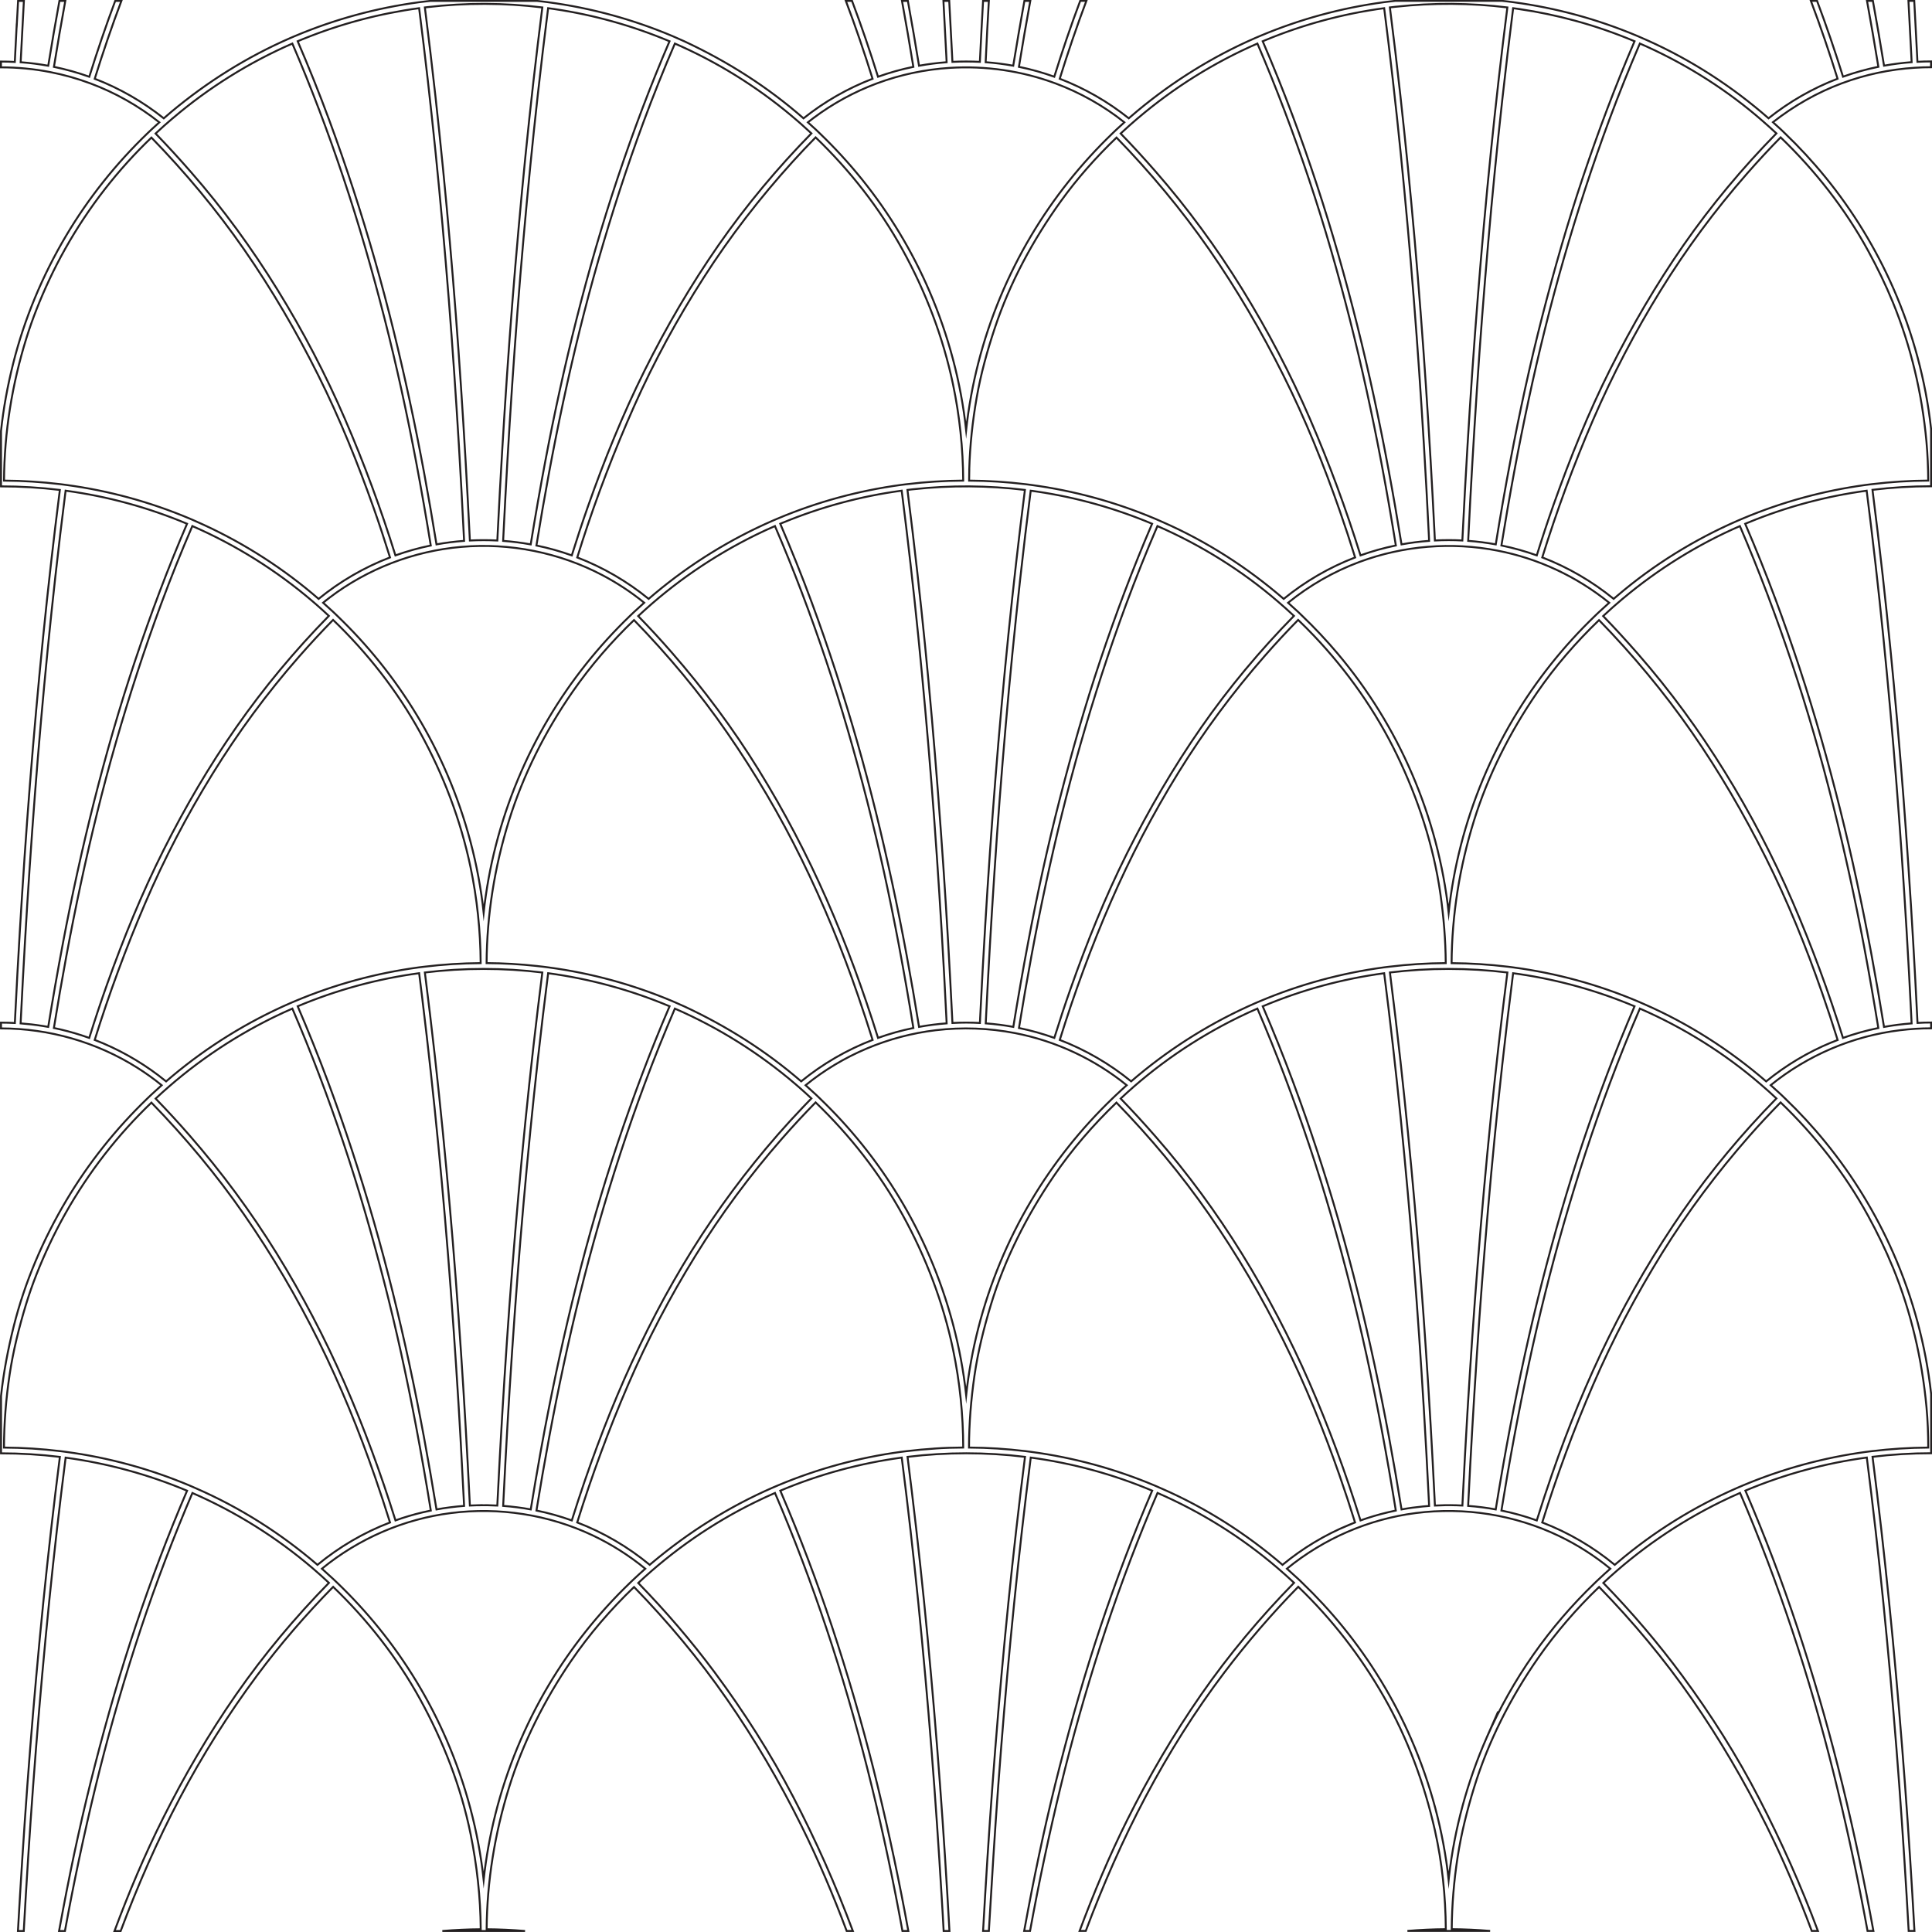 <?xml version="1.0" encoding="UTF-8"?><svg id="Layer_2" xmlns="http://www.w3.org/2000/svg" width="1001" height="1001" viewBox="0 0 1001 1001"><defs><style>.cls-1{fill:none;stroke:#231f20;stroke-miterlimit:10;}</style></defs><g id="Layer_1-2"><path class="cls-1" d="M8.67,12.48c-.29,5.5-.57,10.99-.84,16.49l-.15,3.12c-2.39-.13-4.78-.2-7.18-.2v3c8.52,0,17.05,.81,25.42,2.44h0c7.06,1.37,14.02,3.32,20.76,5.83h.02c12.92,4.81,25.04,11.66,35.85,20.22-1.35,1.21-2.69,2.43-4.01,3.67h0l-1.07,1.01-1.1,1.05h.01c-16.31,15.68-30.54,33.5-42.09,52.95-12.28,20.66-21.7,43.17-27.52,66.5-2.86,11.44-4.99,23.04-6.25,34.77v28.67c10.19,0,20.38,.62,30.49,1.85-3.24,25.49-6.14,51.02-8.71,76.59-2.55,25.36-4.79,50.75-6.81,76.15-2,25.19-3.68,50.4-5.2,75.61-.9,14.91-1.7,29.83-2.44,44.74l-.08,1.64-.07,1.46c-2.39-.12-4.78-.2-7.18-.2v3c24.92-.01,49.62,7.1,70.68,20.41,4.36,2.76,8.58,5.77,12.57,9.03-1.76,1.57-3.5,3.15-5.22,4.76h0l-1.07,1.01-1.1,1.05h.01c-16.31,15.68-30.54,33.5-42.09,52.95-12.04,20.26-21.52,42.42-27.23,65.31-2.95,11.85-5.24,23.82-6.54,35.96v29.68c10.19,0,20.38,.62,30.49,1.85-3.19,25.09-6.05,50.23-8.59,75.4-2.55,25.26-4.8,50.55-6.81,75.85-2.01,25.33-3.72,50.69-5.26,76.06-.37,6.11-.72,12.22-1.06,18.33h3.01c1.41-25.23,3.02-50.45,4.89-75.65,1.89-25.4,4.01-50.79,6.43-76.14,2.38-25.03,5.06-50.04,8.09-75,.75-6.16,1.5-12.32,2.29-18.47,21.63,2.93,42.8,8.69,62.92,17.14-9.81,22.82-18.57,46.07-26.48,69.61-8,23.81-14.92,47.96-21.18,72.28-6.32,24.56-11.73,49.37-16.44,74.28-.75,3.98-1.5,7.96-2.23,11.95h3.05c4.54-24.92,9.78-49.7,15.74-74.32,5.95-24.6,12.84-48.98,20.57-73.08,7.77-24.27,16.62-48.18,26.41-71.71,1.09-2.62,2.2-5.22,3.32-7.83,22.49,9.78,43.5,22.94,62.16,38.86,2.92,2.49,5.78,5.06,8.58,7.69-17.55,17.91-33.76,37.26-48.08,57.85-14.24,20.48-26.78,41.97-37.96,64.26-9.48,18.9-17.7,38.47-25.07,58.28h3.2c8.83-23.55,18.91-46.64,30.66-68.9,11.71-22.18,25.08-43.4,40.04-63.53,12.02-16.19,25.28-31.5,39.39-45.89,17.7,16.98,33.12,36.59,44.97,58.09,12.05,21.86,21.26,45.43,26.23,69.93,3.3,16.28,5.15,32.78,5.27,49.39-6.64,.04-13.28,.35-19.89,.9h42.84c-6.61-.56-13.25-.86-19.89-.9,.18-24.97,4.23-49.59,11.6-73.43,7.21-23.34,18.42-45.43,32.15-65.58,9.45-13.87,20.52-26.71,32.62-38.32,17.53,18.01,33.74,37.41,48.07,58.06,14.51,20.9,27.33,42.83,38.63,65.62,8.79,17.73,16.51,36.01,23.47,54.54h3.2c-8.87-23.77-19.17-46.93-30.89-69.43-11.77-22.58-25.53-44.13-40.71-64.56-12.11-16.3-25.43-31.76-39.59-46.31,17.99-16.85,38.43-31.05,60.58-41.89,3.38-1.66,6.8-3.25,10.26-4.75,9.92,23.08,18.76,46.59,26.74,70.41,8.07,24.08,15.1,48.53,21.31,73.15,6.12,24.3,11.49,48.79,16.14,73.41,.63,3.32,1.24,6.64,1.85,9.97h3.05c-4.55-25.05-9.82-49.96-15.8-74.7-5.99-24.81-12.94-49.4-20.73-73.71-7.62-23.79-16.23-47.28-25.84-70.34-1.3-3.13-2.62-6.25-3.96-9.37,20.1-8.47,41.3-14.23,62.92-17.14,3.19,25.1,6.06,50.24,8.6,75.41,2.55,25.34,4.81,50.71,6.83,76.11,2.02,25.43,3.73,50.89,5.27,76.35,.35,5.8,.72,11.59,1.01,17.39h3.01c-1.42-25.33-3.02-50.65-4.91-75.95-1.9-25.43-4.03-50.84-6.44-76.22-2.39-25.12-5.08-50.22-8.12-75.28-.73-6.07-1.48-12.13-2.25-18.19,20.18-2.47,40.68-2.47,60.86,0-3.17,25.05-6.03,50.14-8.58,75.26-2.55,25.2-4.79,50.42-6.8,75.66-2.01,25.28-3.74,50.59-5.25,75.9-.38,6.27-.74,12.54-1.09,18.81h3c1.47-25.09,3.01-50.17,4.86-75.24,1.87-25.23,3.96-50.45,6.38-75.64,2.41-25.16,5.07-50.3,8.11-75.39,.77-6.33,1.55-12.66,2.35-18.99,21.6,2.88,42.84,8.67,62.92,17.14-9.9,23.04-18.73,46.51-26.71,70.28-8.02,23.91-14.93,48.17-21.2,72.6-6.28,24.47-11.64,49.19-16.33,74.01-.71,3.74-1.41,7.48-2.09,11.23h3.05c4.57-25.05,9.84-49.95,15.83-74.7,5.95-24.6,12.85-48.99,20.6-73.08,7.76-24.14,16.55-47.93,26.29-71.33,1.09-2.62,2.2-5.22,3.32-7.83,22.39,9.74,43.36,22.8,61.93,38.67,3,2.56,5.94,5.19,8.81,7.88-17.55,17.92-33.76,37.26-48.08,57.85-14.4,20.71-27.06,42.44-38.33,64.99-9.33,18.67-17.42,37.99-24.7,57.54h3.2c8.93-23.79,19.12-47.12,31.02-69.58,11.89-22.45,25.44-44.08,40.79-64.34,11.82-15.59,24.58-30.43,38.27-44.4,17.42,16.72,32.25,35.87,44.25,56.81,12.37,21.59,21.09,45.12,26.55,69.37,3.77,16.77,5.53,34.06,5.66,51.24-6.64,.04-13.28,.34-19.89,.9h42.84c-6.62-.56-13.25-.86-19.89-.9,.1-12.49,1.14-24.94,3.04-37.29,1.89-12.26,4.91-24.28,8.55-36.12,7.34-23.88,18.92-46.63,33.18-67.1,9.26-13.29,19.92-25.6,31.59-36.82,17.51,18,33.71,37.38,48.04,58.02,14.52,20.92,27.35,42.86,38.66,65.67,8.8,17.73,16.53,36.01,23.47,54.54h3.2c-8.75-23.47-18.94-46.29-30.43-68.54-11.46-22.2-24.93-43.45-39.76-63.55-12.53-16.98-26.28-33.08-40.99-48.21,18.09-16.94,38.63-31.12,60.88-42.04,3.28-1.61,6.6-3.14,9.96-4.6,10.03,23.33,18.97,47.1,27,71.18,8.07,24.2,15.16,48.75,21.33,73.5,6.1,24.44,11.45,49.05,16.14,73.8,.53,2.82,1.05,5.63,1.57,8.45h3.05c-4.6-25.33-9.91-50.53-16-75.55-5.94-24.39-12.75-48.57-20.41-72.48-7.7-24.05-16.39-47.79-26.12-71.09-1.25-3.01-2.51-6.01-3.8-9,20.1-8.46,41.3-14.23,62.91-17.14,3.21,25.15,6.08,50.35,8.61,75.57,2.5,24.96,4.74,49.94,6.73,74.94,2.01,25.3,3.73,50.61,5.26,75.94,.38,6.27,.74,12.54,1.09,18.81h3c-1.41-25.19-3.01-50.37-4.88-75.53-1.87-25.26-4-50.49-6.38-75.71-2.43-25.41-5.13-50.79-8.2-76.13-.74-6.09-1.49-12.18-2.26-18.27,10.07-1.23,20.22-1.85,30.37-1.85v-30.7c-2.8-25.09-9.41-49.72-19.56-72.84-9.09-20.7-20.96-40.15-35.26-57.67-6.53-8.01-13.56-15.61-21.02-22.76h.01l-1.11-1.07-1.07-1.01h0c-1.69-1.57-3.4-3.12-5.12-4.66,19.18-15.52,42.51-25.48,67.01-28.46,5.34-.65,10.73-.99,16.11-.99v-3c-2.35,0-4.71,.06-7.06,.2l-.16-3.13v-.09c-1.28-25.65-2.74-51.3-4.49-76.92-1.7-25.35-3.63-50.69-5.87-76.01-2.23-25.2-4.7-50.37-7.5-75.51-1.66-14.86-3.43-29.7-5.31-44.54,10.07-1.23,20.22-1.85,30.37-1.85v-29.69c-2.79-25.09-9.41-49.72-19.56-72.84-9.09-20.7-20.96-40.15-35.26-57.67-6.53-8.01-13.56-15.61-21.02-22.76h.01l-1.11-1.07-1.07-1.01h0c-1.29-1.21-2.6-2.4-3.93-3.58,10.89-8.51,22.91-15.4,35.88-20.22h.02c12.07-4.49,24.79-7.17,37.64-7.99h0c2.94-.18,5.66-.28,8.38-.28v-3c-2.35,0-4.71,.07-7.06,.2l-.16-3.24c-.47-9.45-.97-18.9-1.49-28.35h-3.01c.53,9.5,1.03,19,1.5,28.5l.16,3.28c-4.79,.35-9.57,.97-14.3,1.82-1.82-11.22-3.75-22.42-5.78-33.6h-3.05c2.08,11.37,4.03,22.76,5.89,34.17-6.21,1.28-12.34,2.99-18.31,5.13-4.12-13.22-8.6-26.34-13.46-39.3h-3.2c5.02,13.3,9.6,26.78,13.84,40.35-12.89,4.95-24.99,11.9-35.78,20.5-18.73-16.4-39.88-30.12-62.61-40.3-.95-.42-1.9-.84-2.85-1.25h0l-1.38-.61-1.37-.59h0c-20.38-8.57-41.8-14.41-63.73-17.35h0l-1.49-.2-1.49-.19h0c-1.09-.12-2.18-.23-3.26-.37h-55.09c-1.09,.12-2.18,.25-3.27,.38h0l-1.49,.18-1.49,.19h0c-21.89,2.96-43.37,8.8-63.73,17.38h0l-1.33,.56-.04,.02-1.38,.59h0c-22.04,9.61-42.52,22.39-61,37.75-1.5,1.25-2.99,2.52-4.47,3.82-10.78-8.6-22.89-15.55-35.77-20.5,4.23-13.58,8.81-27.04,13.81-40.35h-3.2c-4.86,12.96-9.32,26.09-13.43,39.31-5.97-2.14-12.11-3.86-18.32-5.13,1.85-11.41,3.81-22.8,5.89-34.17h-3.05c-2.03,11.18-3.97,22.38-5.79,33.6-4.73-.86-9.5-1.47-14.29-1.82l.12-2.48c.48-9.77,.93-19.54,1.54-29.29h-3c-.55,9.71-1.05,19.43-1.53,29.15l-.12,2.44c-4.74-.24-9.49-.24-14.23,0l-.16-3.24c-.47-9.45-.96-18.9-1.49-28.35h-3.01c.53,9.5,1.03,19,1.5,28.5l.16,3.28c-4.79,.36-9.57,.96-14.3,1.82-1.82-11.22-3.75-22.42-5.78-33.6h-3.05c2.08,11.37,4.04,22.76,5.89,34.17-6.21,1.27-12.34,2.99-18.31,5.13-4.12-13.22-8.59-26.34-13.46-39.3h-3.2c5.02,13.31,9.6,26.77,13.84,40.35-12.88,4.95-25,11.9-35.78,20.5-18.55-16.26-39.34-29.45-61.68-39.87-1.25-.58-2.52-1.13-3.78-1.68h0l-1.38-.61-1.37-.59h0c-20.38-8.57-41.8-14.41-63.73-17.35h0l-1.49-.2-1.49-.19h0c-1.09-.12-2.18-.25-3.26-.37h-55.09c-1.09,.12-2.18,.25-3.27,.38h0l-1.49,.18-1.49,.19h0c-21.93,2.96-43.35,8.8-63.73,17.38h0l-1.37,.58-1.38,.59h0c-22.27,9.71-42.94,22.65-61.57,38.22-1.31,1.1-2.61,2.21-3.89,3.34-10.79-8.59-22.88-15.56-35.77-20.5,4.23-13.58,8.81-27.04,13.81-40.35h-3.2c-4.85,12.97-9.31,26.09-13.43,39.31-5.97-2.14-12.11-3.85-18.32-5.13,1.85-11.41,3.8-22.8,5.89-34.17h-3.05c-2.04,11.18-3.97,22.38-5.79,33.6-4.73-.86-9.5-1.47-14.29-1.82l.16-3.16c.47-9.54,.97-19.08,1.51-28.62h-3c-.22,3.99-.44,7.99-.66,11.98-.29,5.5,.16-2.95,0,0ZM89.61,61.19c18.58-15.82,39.49-28.88,61.86-38.62,9.78,22.73,18.51,45.89,26.38,69.34,8.09,24.09,15.1,48.52,21.39,73.14,6.27,24.55,11.66,49.34,16.36,74.23,2.72,14.42,5.25,28.87,7.59,43.35-6.21,1.28-12.34,2.99-18.31,5.13-7.49-24.03-16.2-47.63-26.19-70.73-9.99-23.11-21.7-45.52-34.94-66.94-13.23-21.41-28.14-41.88-44.71-60.83-5.98-6.84-12.09-13.56-18.43-20.07,2.92-2.75,5.93-5.41,8.98-8.01,.4-.34-1.26,1.07,0,0ZM157.38,20.08c19.16-7.75,39.28-13.09,59.77-15.84,3.17,24.88,5.99,49.79,8.53,74.74,2.56,25.26,4.81,50.54,6.82,75.85,2.01,25.3,3.74,50.62,5.26,75.95,.93,15.54,1.78,31.08,2.55,46.62l.14,2.83c-4.79,.36-9.57,.96-14.3,1.82-4.05-25.01-8.59-49.95-13.94-74.72-5.25-24.3-11.11-48.47-17.93-72.37-7.02-24.6-14.9-48.92-23.77-72.92-5.06-13.7-10.51-27.26-16.27-40.67,1.05-.44,2.09-.88,3.14-1.3,.71-.29-.58,.24,0,0ZM221.42,3.7c19.77-2.3,39.82-2.26,59.57,.15-3.24,25.49-6.14,51.02-8.71,76.59-2.55,25.36-4.79,50.75-6.81,76.15-2,25.19-3.68,50.4-5.2,75.61-.9,14.91-1.7,29.83-2.44,44.74l-.08,1.64-.07,1.46c-4.74-.24-9.49-.24-14.23,0l-.14-2.79c-1.27-25.56-2.75-51.1-4.45-76.64-1.67-25.1-3.59-50.19-5.79-75.26-2.2-25.12-4.67-50.22-7.44-75.29-1.7-15.42-3.54-30.82-5.5-46.21,.43-.05,.86-.1,1.29-.15,.61-.07-.43,.05,0,0Zm65.93,1.01c20.45,3.04,40.49,8.65,59.54,16.67-9.96,23.15-18.81,46.75-26.82,70.64-8.1,24.15-15.15,48.68-21.38,73.38-6.1,24.2-11.44,48.6-16.08,73.12-2.74,14.48-5.28,29-7.64,43.54-4.73-.86-9.5-1.47-14.29-1.82l.16-3.13c1.28-25.82,2.77-51.64,4.51-77.43,1.71-25.31,3.63-50.61,5.87-75.89,2.21-25.05,4.68-50.07,7.46-75.07,1.65-14.84,3.42-29.67,5.31-44.48,1.13,.15,2.25,.31,3.37,.47,.76,.11-.63-.09,0,0Zm66.13,19.55c21.74,9.9,42.02,22.98,60.05,38.66,.58,.5,1.15,1.01,1.73,1.51l.07,.07c1.71,1.51,3.4,3.04,5.07,4.6-17.56,17.92-33.77,37.28-48.1,57.88-14.4,20.71-27.09,42.45-38.34,65.02-11.33,22.74-20.88,46.37-29.31,70.33-2.96,8.42-5.75,16.91-8.4,25.43-5.97-2.14-12.11-3.86-18.32-5.13,4.05-25.02,8.62-49.96,13.94-74.74,5.27-24.54,11.23-48.97,18.16-73.1,6.93-24.12,14.64-47.98,23.35-71.52,5.07-13.71,10.51-27.28,16.29-40.71,1.28,.56,2.56,1.12,3.83,1.7,.76,.34-.74-.34,0,0Zm68.01,36.87c10.05-7.53,21.2-13.6,32.97-17.98h.01c12.07-4.49,24.8-7.17,37.65-7.99h0c18.49-1.15,37.18,1.53,54.56,7.99h.03c12.9,4.81,25.07,11.64,35.84,20.22-1.35,1.21-2.69,2.43-4.01,3.67h0l-1.02,.97s-.03,.03-.05,.05l-1.1,1.05h.01c-16.32,15.68-30.54,33.5-42.1,52.95-12.19,20.5-21.45,42.75-27.37,65.85-2.94,11.45-5.06,23.11-6.34,34.86-2.7-24.75-9.16-49-19-71.86-8.95-20.82-20.79-40.41-35.02-58.05-6.77-8.39-14.09-16.35-21.87-23.82h.01l-1.11-1.07-1.07-1.01h0c-1.3-1.21-2.61-2.4-3.93-3.58,.96-.76,1.93-1.51,2.91-2.25,.18-.14-.91,.68,0,0Zm168.11,.07c18.6-15.82,39.49-28.89,61.88-38.64,9.92,23.1,18.78,46.63,26.76,70.47,7.99,23.86,14.94,48.08,21.13,72.46,6.22,24.52,11.6,49.25,16.31,74.1,2.71,14.3,5.2,28.65,7.53,43.02-6.21,1.28-12.34,2.99-18.31,5.13-7.49-24.02-16.19-47.63-26.19-70.72-10.06-23.26-21.86-45.79-35.18-67.34-13.27-21.46-28.27-41.92-44.89-60.92-5.84-6.68-11.82-13.23-18.01-19.59,2.94-2.72,5.91-5.39,8.96-7.99,.63-.53-.48,.41,0,0Zm66.07-40.42c19.67-8.14,40.38-13.71,61.49-16.54,3.2,25.02,6.04,50.09,8.57,75.18,2.54,25.2,4.8,50.43,6.8,75.68,1.98,24.96,3.68,49.94,5.19,74.94,.95,15.64,1.8,31.29,2.57,46.93l.16,3.26c-4.79,.35-9.57,.96-14.3,1.82-4.13-25.51-8.8-50.93-14.25-76.18-5.36-24.81-11.5-49.45-18.47-73.86-6.94-24.29-14.83-48.31-23.67-71.97-4.86-13.01-10.04-25.9-15.53-38.66,.48-.2,.95-.4,1.43-.6,.56-.23-.48,.2,0,0ZM723.24,3.49c19.17-2.09,38.61-1.98,57.75,.36-3.17,24.93-6.02,49.91-8.54,74.91-2.57,25.2-4.8,50.43-6.81,75.68-2.03,25.59-3.78,51.21-5.32,76.83-.93,15.45-1.76,30.91-2.53,46.37l-.02,.32-.1,2.07c-4.74-.27-9.49-.24-14.23,0l-.16-3.13v-.09c-1.28-25.76-2.77-51.51-4.51-77.24-1.7-25.19-3.62-50.37-5.83-75.53-2.19-24.99-4.67-49.94-7.42-74.87-1.67-15.12-3.48-30.23-5.4-45.33,1.04-.13,2.07-.25,3.11-.36,.66-.07-.6,.07,0,0Zm64.11,1.22c9.66,1.43,19.24,3.44,28.66,6h0c10.51,2.86,20.84,6.43,30.88,10.66-9.95,23.14-18.8,46.72-26.81,70.6-7.99,23.8-14.87,47.96-21.1,72.28-6.27,24.5-11.62,49.25-16.34,74.09-2.76,14.53-5.3,29.11-7.66,43.71-4.73-.86-9.5-1.47-14.29-1.82l.12-2.45c1.25-25.31,2.72-50.6,4.4-75.89,1.66-25.11,3.6-50.21,5.77-75.28,2.17-25.13,4.65-50.23,7.42-75.3,1.74-15.71,3.61-31.39,5.59-47.07,1.13,.15,2.25,.31,3.38,.47,.76,.11-.63-.09,0,0Zm66.12,19.55c21.6,9.84,41.9,22.81,59.78,38.43,2.41,2.11,4.79,4.24,7.14,6.41-17.57,17.9-33.76,37.27-48.09,57.86-14.26,20.5-26.79,42.01-38,64.32-11.35,22.61-20.82,46.15-29.29,69.98-3.12,8.77-6.01,17.61-8.78,26.49-5.97-2.14-12.11-3.86-18.32-5.13,4.1-25.35,8.75-50.6,14.14-75.71,5.26-24.48,11.25-48.82,18.17-72.88,7.01-24.36,14.84-48.45,23.67-72.21,4.91-13.22,10.19-26.31,15.75-39.27,1.28,.55,2.55,1.12,3.82,1.7,.77,.35-.73-.33,0,0Zm-47.36,270.81c9.89,4.58,19.17,10.37,27.65,17.22-1.76,1.56-3.5,3.15-5.22,4.76h0l-.98,.92s-.06,.06-.09,.09l-1.1,1.05h.01c-16.32,15.68-30.54,33.5-42.1,52.95-12.19,20.5-21.45,42.75-27.37,65.85-2.94,11.45-5.06,23.11-6.34,34.86-2.7-24.75-9.16-49-19-71.86-9.68-22.51-22.72-43.58-38.53-62.3-5.77-6.84-11.91-13.37-18.37-19.56h.01l-1.11-1.07s-.03-.03-.05-.05l-1.02-.97h0c-1.69-1.57-3.4-3.12-5.12-4.66,11.12-9.01,23.66-16.2,37.08-21.19h.02c22.71-8.44,47.67-10.44,71.44-5.82h0c10.42,2.02,20.56,5.31,30.19,9.78,7.04,3.26-3.09-1.43,0,0Zm34.64,15.15c18.31-15.37,38.8-28.11,60.72-37.65,9.92,23.1,18.78,46.64,26.76,70.48,8.15,24.33,15.28,49.04,21.5,73.94,6.08,24.35,11.44,48.86,16.1,73.52,2.63,14.01,5.08,28.05,7.36,42.12-6.21,1.28-12.34,2.99-18.31,5.13-7.49-24.02-16.2-47.63-26.19-70.73-10.03-23.18-21.77-45.65-35.05-67.12-13.28-21.48-28.27-41.99-44.9-61-5.88-6.72-11.89-13.32-18.12-19.72,3.28-3.09,6.67-6.08,10.12-8.98,.43-.36-1.24,1.04,0,0Zm64.91-39.43c19.67-8.15,40.39-13.7,61.49-16.55,3.21,25.15,6.08,50.35,8.61,75.58,2.51,24.95,4.75,49.93,6.73,74.93,2.02,25.46,3.75,50.94,5.29,76.43,.92,15.26,1.75,30.53,2.5,45.8l.16,3.26c-4.79,.35-9.57,.96-14.3,1.82-4.11-25.38-8.75-50.68-14.17-75.81-5.35-24.82-11.48-49.47-18.45-73.88-6.93-24.28-14.82-48.29-23.63-71.95-4.89-13.14-10.13-26.15-15.67-39.04,.47-.2,.95-.4,1.42-.59,.57-.24-.47,.2,0,0Zm43.21,269.31c-12.17,5.03-23.59,11.87-33.8,20.19-18.91-16.34-40.27-30.02-63.19-40.02-.35-.15-.69-.3-1.04-.45h0l-1.38-.61-.04-.02-1.33-.57h0c-20.38-8.57-41.8-14.41-63.73-17.35h0l-1.49-.2-1.49-.19h0c-9.72-1.18-19.5-1.8-29.29-1.86,.17-25.08,4.15-49.82,11.58-73.76,7.33-23.63,18.68-45.98,32.66-66.35,9.33-13.6,20.25-26.2,32.15-37.62,17.52,17.99,33.71,37.39,48.04,58.02,14.39,20.72,27.02,42.46,38.33,65,11.39,22.71,20.97,46.42,29.31,70.41,2.78,7.99,5.43,16.03,7.95,24.11-1.07,.41-2.14,.85-3.21,1.29Zm-32.41,25.41c1.32,1.19,2.63,2.39,3.93,3.6-17.64,18.01-33.94,37.46-48.31,58.18-14.5,20.92-27.35,42.87-38.62,65.7-11.31,22.9-20.99,46.66-29.33,70.8-2.75,7.95-5.39,15.94-7.9,23.97-5.97-2.14-12.11-3.86-18.32-5.13,4.1-25.33,8.75-50.57,14.13-75.66,5.26-24.52,11.27-48.91,18.2-73.01,7.03-24.45,14.89-48.64,23.78-72.49,4.88-13.1,10.1-26.07,15.62-38.91,22.62,9.86,43.84,23.07,62.53,39.2,1.43,1.24,2.87,2.48,4.28,3.74,.4,.36-.19-.17,0,0Zm-162.17,214.4c-3.61-.12-7.23-.05-10.84,.14l-.15-3.08v-.15c-1.28-25.63-2.72-51.26-4.48-76.86-1.69-25.19-3.61-50.36-5.82-75.5-2.19-24.93-4.66-49.83-7.4-74.71-1.68-15.31-3.52-30.61-5.46-45.89,20.19-2.47,40.67-2.45,60.86,0-3.17,24.93-6.02,49.91-8.54,74.91-2.57,25.33-4.82,50.69-6.84,76.07-2.02,25.48-3.76,50.97-5.29,76.48-.92,15.43-1.76,30.86-2.52,46.3l-.12,2.42c-1.13-.06-2.26-.1-3.39-.14-.17,0,1.04,.03,0,0Zm-17.04,.61c-3.72,.36-7.42,.87-11.09,1.54-4.07-25.08-8.64-50.08-13.98-74.93-5.34-24.88-11.43-49.63-18.45-74.09-7-24.38-14.86-48.48-23.69-72.25-4.93-13.27-10.21-26.4-15.8-39.4,10.04-4.23,20.37-7.8,30.88-10.66h0c10.52-2.86,21.23-5.02,32.04-6.48,3.2,25.02,6.04,50.09,8.57,75.18,2.54,25.2,4.8,50.43,6.8,75.68,1.98,24.96,3.68,49.94,5.19,74.94,.95,15.64,1.8,31.28,2.57,46.93l.16,3.27c-1.07,.08-2.14,.17-3.2,.28-1.33,.13,.44-.04,0,0Zm-18.33,3.07c-4.74,1.14-9.43,2.53-14.02,4.17-7.55-24.25-16.32-48.12-26.48-71.4-10.06-23.03-21.71-45.37-34.94-66.74-13.25-21.41-28.22-41.83-44.8-60.79-5.85-6.69-11.85-13.26-18.05-19.64,18.01-16.94,38.61-31.09,60.8-41.99,3.31-1.63,6.66-3.17,10.04-4.64,9.97,23.22,18.87,46.87,26.88,70.84,7.98,23.86,14.93,48.08,21.1,72.47,6.21,24.53,11.59,49.28,16.29,74.14,2.68,14.17,5.15,28.38,7.45,42.62-1.43,.29-2.87,.62-4.29,.96-1.67,.4,.55-.13,0,0Zm-20.04,6.5c-12.4,5.11-24.05,12.13-34.39,20.68-18.65-16.05-39.73-29.5-62.29-39.37-.46-.2-.91-.4-1.37-.6h0l-1.38-.61-1.37-.59h0c-20.38-8.57-41.8-14.41-63.73-17.35h0l-1.49-.2-1.49-.19h0c-9.72-1.17-19.51-1.8-29.31-1.86,.03-12.54,1.05-25.01,2.85-37.41,1.8-12.4,4.86-24.55,8.48-36.53,7.17-23.71,18.59-46.14,32.5-66.57,9.42-13.84,20.49-26.64,32.56-38.22,17.53,18.01,33.75,37.42,48.08,58.07,14.51,20.91,27.31,42.84,38.63,65.63,11.14,22.42,20.57,45.72,28.83,69.34,2.83,8.12,5.52,16.28,8.08,24.49-1.07,.41-2.14,.85-3.2,1.29-.71,.29,.59-.25,0,0Zm-214.54-39.57c-4.87,.31-9.74,.77-14.59,1.35h0l-1.49,.18-1.49,.19h0c-21.89,2.96-43.36,8.8-63.73,17.38h0l-1.37,.58-1.38,.59h0c-22.61,9.87-43.52,23.04-62.39,38.9-.42,.36-.85,.71-1.27,1.07-11.22-9.28-23.98-16.75-37.57-21.96,7.54-24.2,16.3-47.97,26.33-71.25,9.96-23.11,21.68-45.48,34.9-66.89,13.23-21.43,28.27-41.75,44.86-60.69,5.63-6.43,11.44-12.7,17.43-18.8,17.71,17,33.12,36.62,44.99,58.13,12.1,21.92,21.09,45.44,26.23,69.96,3.49,16.67,5.23,33.71,5.26,50.73-4.91,.03-9.82,.17-14.72,.52-1.22,.08,.03,0,0,0Zm-236.94,29.37c-1.32,.03-2.63,.08-3.95,.15l-.14-2.8c-1.27-25.56-2.75-51.12-4.46-76.65-1.69-25.34-3.62-50.67-5.85-75.97-2.25-25.5-4.75-50.98-7.58-76.42-1.65-14.79-3.41-29.58-5.29-44.34,20.19-2.46,40.68-2.46,60.86,0-3.23,25.44-6.13,50.92-8.7,76.44-2.56,25.42-4.81,50.87-6.83,76.34-2.01,25.32-3.7,50.66-5.23,76.01-.89,14.76-1.68,29.53-2.41,44.3l-.14,2.77-.02,.33c-3.42-.19-6.86-.24-10.29-.15-.19,0,2.12-.05,0,0Zm-28.47,3.69c-4.74,1.14-9.43,2.52-14.03,4.17-7.56-24.25-16.31-48.12-26.48-71.39-10.12-23.16-21.86-45.59-35.15-67.08-13.3-21.5-28.41-41.9-45.02-60.95-5.7-6.53-11.56-12.92-17.61-19.13,18.08-16.91,38.59-31.07,60.8-41.99,3.31-1.63,6.66-3.17,10.04-4.64,9.79,22.73,18.51,45.9,26.39,69.36,8.05,23.97,15.01,48.29,21.3,72.78,6.22,24.25,11.55,48.75,16.22,73.34,2.81,14.82,5.41,29.69,7.82,44.58-1.43,.29-2.86,.62-4.28,.96-1.68,.4,.54-.13,0,0Zm-136.67-226.29c-10.13-7.66-21.33-13.93-33.19-18.49,7.47-23.96,16.15-47.47,26.02-70.54,9.95-23.24,21.73-45.76,35-67.27,13.21-21.42,28.2-41.8,44.8-60.72,5.72-6.52,11.61-12.9,17.68-19.09,17.71,16.99,33.13,36.63,45,58.14,12.06,21.85,21.03,45.29,26.17,69.73,3.45,16.42,5.2,33.19,5.3,49.96-9.79,.06-19.58,.69-29.29,1.87h0l-1.49,.18-1.49,.19h0c-21.93,2.96-43.35,8.8-63.73,17.38h0l-1.37,.58-1.38,.59h0c-21.99,9.59-42.56,22.32-60.95,37.7-1.1,.92-2.2,1.85-3.28,2.79-1.25-1.02-2.52-2.01-3.8-2.98-.17-.13,1.17,.89,0,0Zm-40.09-20.91c-4.68-1.51-9.44-2.77-14.25-3.76,4.05-25.02,8.62-49.96,13.94-74.74,5.27-24.54,11.23-48.96,18.15-73.09,6.96-24.23,14.73-48.2,23.47-71.85,5.03-13.6,10.44-27.06,16.17-40.38,22.6,9.83,43.7,23.07,62.43,39.1,.66,.57,1.32,1.14,1.98,1.71h0c2.14,1.88,4.26,3.78,6.33,5.73-17.48,17.83-33.57,37.09-47.87,57.56-14.17,20.27-26.64,41.61-37.74,63.7-11.28,22.45-20.79,45.77-29.23,69.43-3.3,9.25-6.38,18.59-9.31,27.97-1.35-.48-2.71-.94-4.07-1.38-1.53-.49,.54,.17,0,0Zm-20.3-4.85c-3.71-.59-7.45-1.02-11.19-1.3l.16-3.13c1.28-25.82,2.77-51.64,4.51-77.43,1.71-25.31,3.63-50.61,5.87-75.89,2.21-25.05,4.68-50.07,7.46-75.07,1.65-14.84,3.42-29.67,5.31-44.48,21.62,2.9,42.81,8.69,62.92,17.14-9.96,23.15-18.81,46.75-26.82,70.64-8.1,24.15-15.15,48.68-21.38,73.38-6.1,24.2-11.44,48.6-16.08,73.12-2.74,14.48-5.28,29-7.64,43.54-1.03-.19-2.07-.36-3.1-.52-1.29-.2,.42,.07,0,0Zm148.8-221.83c19.77-15.01,43.63-24.21,68.36-26.35,25.19-2.18,50.81,2.9,73.18,14.7,7.63,4.02,14.86,8.79,21.56,14.23-1.76,1.57-3.5,3.15-5.22,4.76h0l-1.07,1.01-1.1,1.05h.01c-16.31,15.68-30.54,33.5-42.09,52.95-12.18,20.49-21.44,42.74-27.36,65.83-2.94,11.46-5.07,23.12-6.35,34.88-2.7-24.75-9.16-49-19-71.86-8.95-20.82-20.79-40.41-35.02-58.05-6.77-8.39-14.09-16.35-21.87-23.82h.01l-1.11-1.07-1.07-1.01h0c-1.69-1.57-3.39-3.13-5.12-4.66,1.08-.88,2.17-1.75,3.29-2.6,1.37-1.04-.44,.33,0,0Zm130.89-28.76c7.74-23.99,16.77-47.47,27-70.5,10.25-23.06,22.41-45.31,36.01-66.55,13.63-21.3,29.14-41.35,46.1-60.09,3.88-4.29,7.86-8.49,11.91-12.62,17.7,17,33.12,36.62,44.99,58.13,12.06,21.85,21.03,45.29,26.18,69.74,3.45,16.42,5.2,33.19,5.3,49.96-9.79,.06-19.58,.69-29.29,1.87h0l-1.49,.18-1.49,.19h0c-21.92,2.96-43.35,8.79-63.73,17.38h0l-1.37,.58-1.38,.59h0c-21.99,9.59-42.56,22.32-60.95,37.7-1.1,.92-2.2,1.85-3.28,2.79-11.09-9.04-23.63-16.34-36.99-21.47,.82-2.62,1.65-5.25,2.49-7.86,.5-1.56-.42,1.3,0,0Zm200.62-37.61c.36-12.52,1.69-24.97,3.85-37.3,2.14-12.24,5.45-24.22,9.37-35.99,7.83-23.57,19.79-45.73,34.28-65.84,8.52-11.83,18.29-22.83,28.8-32.92,17.51,18,33.7,37.39,48.04,58.02,14.39,20.72,27.02,42.46,38.33,65,11.39,22.71,20.97,46.42,29.31,70.41,2.78,7.99,5.43,16.03,7.95,24.11-13.36,5.13-25.92,12.43-37.01,21.48-18.81-16.26-40.05-29.9-62.85-39.87-.46-.2-.93-.4-1.39-.61h0l-1.38-.61-.04-.02-1.33-.57h0c-20.38-8.57-41.8-14.41-63.73-17.35h0l-1.49-.2-1.49-.19h0c-9.72-1.18-19.5-1.8-29.29-1.86,.01-1.89,.04-3.78,.09-5.67,.03-1.13-.03,1.01,0,0Zm164.24,72.12c1.34,1.2,2.68,2.42,3.99,3.65-17.57,17.92-33.79,37.29-48.12,57.91-14.45,20.79-27.13,42.6-38.44,65.24-11.32,22.64-20.79,46.22-29.19,70.08-2.96,8.42-5.75,16.9-8.4,25.42-5.97-2.14-12.11-3.86-18.32-5.13,4.05-25.01,8.6-49.95,13.94-74.72,5.23-24.28,11.11-48.44,17.94-72.33,6.96-24.38,14.77-48.5,23.57-72.29,5.07-13.71,10.51-27.29,16.29-40.72,22.62,9.87,43.84,23.07,62.53,39.2,1.42,1.22,2.83,2.45,4.22,3.69,.43,.38-.17-.15,0,0Zm14.4,13.99c17.32,18.22,32.06,39.14,43,61.79,10.93,22.62,18.88,46.84,22.45,71.75,1.71,11.95,2.71,23.94,2.79,36.02-9.79,.06-19.58,.69-29.29,1.87h0l-1.49,.18-1.49,.19h0c-21.89,2.96-43.37,8.8-63.73,17.38h0l-1.33,.56-.04,.02-1.38,.59h0c-21.9,9.55-42.32,22.21-60.69,37.47-1.19,.99-2.38,2-3.55,3.01-11.09-9.04-23.63-16.34-36.99-21.47,7.56-24.32,16.32-48.26,26.49-71.61,10.07-23.13,21.76-45.52,35.02-66.98,13.2-21.37,28.25-41.58,44.79-60.48,5.56-6.35,11.3-12.53,17.21-18.55,2.8,2.69,5.55,5.44,8.23,8.26,.71,.75-.71-.75,0,0Zm-100.07,235.57c-.74,.67-1.47,1.35-2.19,2.03h0l-.98,.92s-.06,.06-.09,.09l-1.1,1.05h.01c-16.32,15.68-30.54,33.5-42.1,52.95-12.19,20.5-21.44,42.75-27.37,65.85-2.94,11.45-5.06,23.11-6.34,34.86-2.7-24.75-9.16-49-19-71.86-8.95-20.82-20.79-40.41-35.02-58.05-6.77-8.39-14.09-16.35-21.87-23.82h.01l-1.11-1.07-1.07-1.01h0c-1.69-1.58-3.4-3.14-5.14-4.67,19.18-15.64,42.85-25.57,67.41-28.5,13.69-1.63,27.61-1.13,41.14,1.49h0c21.13,4.1,41.11,13.45,57.83,27-1.02,.9-2.03,1.81-3.03,2.73-.16,.15,.92-.84,0,0Zm-165.05,8.98c-17.26,18.12-32.97,37.66-47.07,58.33-14.04,20.58-26.29,42.34-37.12,64.77-11.01,22.8-20.37,46.38-28.59,70.32-2.32,6.75-4.53,13.53-6.66,20.35-5.97-2.14-12.11-3.86-18.32-5.13,4.09-25.23,8.71-50.37,14.07-75.37,5.28-24.61,11.3-49.08,18.25-73.27,7.03-24.46,14.9-48.66,23.78-72.51,4.88-13.1,10.1-26.07,15.62-38.91,22.6,9.83,43.7,23.07,62.43,39.1,.66,.57,1.32,1.14,1.98,1.71h0c2.14,1.88,4.26,3.78,6.33,5.73-1.58,1.62-3.16,3.25-4.72,4.89-.85,.89,.88-.92,0,0Zm-138.15,192.72c-.87,5.11-1.73,10.22-2.56,15.34-4.73-.86-9.5-1.47-14.29-1.82l.06-1.26,.09-1.88c1.28-25.82,2.76-51.63,4.51-77.42,1.72-25.43,3.65-50.85,5.9-76.25,2.2-24.93,4.66-49.84,7.43-74.71,1.65-14.84,3.42-29.67,5.31-44.48,21.62,2.9,42.81,8.69,62.92,17.14-9.96,23.15-18.81,46.74-26.82,70.62-8.15,24.29-15.25,48.96-21.48,73.8-6.19,24.65-11.55,49.48-16.31,74.44-1.68,8.81-3.24,17.64-4.75,26.48-.17,1.01,.32-1.89,0,0Zm.45-266.23c-8.6-.93-17.24-1.43-25.89-1.48,.14-25.06,4.15-49.83,11.57-73.75,7.4-23.83,18.85-46.51,33.08-66.97,9.29-13.36,20-25.75,31.73-37.01,17.61,18.1,33.93,37.61,48.29,58.39,14.46,20.92,27.37,42.83,38.59,65.66,11.28,22.95,21.04,46.72,29.32,70.91,2.56,7.49,5.06,15.01,7.42,22.57-13.36,5.13-25.92,12.43-37.01,21.48-18.17-15.72-38.46-28.52-60.21-38.68-1.33-.62-2.68-1.21-4.03-1.79h0l-1.38-.61-1.37-.59h0c-20.38-8.57-41.8-14.41-63.73-17.35h0l-1.49-.2-1.49-.19h0c-1.13-.13-2.27-.26-3.4-.38-1-.11,.32,.03,0,0Zm52.89-181.5c18.1-16.92,38.67-31.02,60.9-41.94,3.2-1.57,6.45-3.06,9.72-4.48,9.78,22.73,18.51,45.89,26.38,69.34,8.09,24.09,15.1,48.52,21.39,73.14,6.27,24.55,11.66,49.34,16.36,74.23,2.72,14.42,5.25,28.87,7.59,43.35-6.21,1.27-12.34,2.99-18.31,5.13-7.59-24.35-16.36-48.37-26.62-71.72-10.19-23.18-21.93-45.62-35.25-67.16-13.27-21.46-28.42-41.77-44.99-60.79-5.62-6.45-11.43-12.76-17.4-18.89,.08-.07,.15-.14,.22-.21,.89-.83-.08,.07,0,0Zm74.77-48.19c19.68-8.14,40.41-13.73,61.52-16.56,3.2,25.22,6.09,50.49,8.63,75.78,2.53,25.22,4.78,50.46,6.79,75.72,2.02,25.4,3.72,50.82,5.26,76.25,.91,14.99,1.71,29.98,2.45,44.98l.16,3.26c-4.79,.35-9.57,.96-14.3,1.82-4.05-25.01-8.59-49.95-13.94-74.72-5.25-24.3-11.11-48.47-17.93-72.37-7.02-24.6-14.9-48.92-23.77-72.92-5.06-13.7-10.51-27.26-16.27-40.67,.46-.2,.93-.39,1.39-.58,.58-.24-.47,.19,0,0Zm67.63-17.31c19.17-2.1,38.59-1.96,57.73,.36-3.16,24.81-5.98,49.65-8.51,74.53-2.55,25.08-4.79,50.2-6.79,75.33-2.01,25.21-3.74,50.43-5.26,75.67-.97,16.08-1.85,32.16-2.64,48.24v.28l-.12,2.13c-4.74-.27-9.5-.26-14.23,0l-.06-1.17-.1-2.07c-1.28-25.84-2.76-51.68-4.52-77.49-1.76-25.74-3.73-51.47-5.98-77.17-2.21-25.17-4.69-50.32-7.53-75.43-1.61-14.3-3.31-28.59-5.12-42.86,1.04-.13,2.09-.25,3.13-.36,.65-.07-.61,.07,0,0Zm64.09,1.22c20.45,3.04,40.49,8.65,59.54,16.67-9.96,23.13-18.8,46.73-26.81,70.6-7.96,23.69-14.79,47.75-21.01,71.94-6.33,24.61-11.71,49.48-16.43,74.44-2.75,14.53-5.29,29.09-7.66,43.69-4.73-.86-9.5-1.47-14.29-1.82l.12-2.45c1.25-25.31,2.73-50.61,4.4-75.9,1.66-25.24,3.61-50.46,5.8-75.65,2.19-25.25,4.69-50.48,7.47-75.67,1.7-15.45,3.55-30.89,5.51-46.31,1.13,.15,2.25,.31,3.38,.47,.75,.11-.63-.09,0,0ZM218.9,518.28c3.04,24.88,5.74,49.79,8.17,74.74,2.47,25.29,4.63,50.62,6.52,75.96,1.9,25.41,3.59,50.84,5.02,76.28,.6,10.71,1.17,21.42,1.7,32.13l.14,2.84c-4.79,.36-9.57,.97-14.3,1.82-4.09-25.19-8.68-50.31-14.05-75.26-5.37-24.92-11.47-49.7-18.5-74.2-7-24.38-14.87-48.49-23.72-72.25-4.89-13.11-10.11-26.11-15.64-38.97,20.1-8.46,41.3-14.24,62.92-17.14,.6,4.68,1.18,9.36,1.75,14.04,.15,1.23-.15-1.23,0,0Zm568.44-13.57c20.45,3.04,40.49,8.65,59.54,16.67-9.91,23.02-18.7,46.48-26.69,70.23-8.04,23.91-14.96,48.19-21.22,72.63-6.3,24.61-11.67,49.47-16.41,74.43-2.74,14.42-5.26,28.89-7.6,43.38-4.73-.86-9.5-1.47-14.29-1.82l.12-2.46c1.25-25.3,2.72-50.6,4.4-75.88,1.66-25.11,3.6-50.21,5.77-75.28,2.17-25.13,4.65-50.23,7.42-75.3,1.74-15.71,3.61-31.39,5.59-47.07,1.13,.15,2.25,.31,3.38,.47,.75,.11-.63-.09,0,0ZM25.45,145.11c10.41-22.23,24.15-42.88,40.61-61.08,3.98-4.4,8.12-8.65,12.39-12.75,17.53,18.01,33.74,37.41,48.07,58.06,14.44,20.81,27.17,42.63,38.46,65.29,11.07,22.2,20.37,45.28,28.64,68.65,2.99,8.45,5.78,16.98,8.45,25.53-13.37,5.13-25.91,12.43-37,21.48-17.92-15.52-38.05-28.5-59.59-38.4-1.54-.71-3.09-1.4-4.64-2.08h0l-1.38-.61-1.37-.59h0c-20.38-8.57-41.8-14.41-63.73-17.35h0l-1.49-.2-1.49-.19h0c-9.72-1.17-19.5-1.8-29.29-1.86,.14-25.06,4.15-49.83,11.57-73.75,3.2-10.3,7.23-20.39,11.8-30.15,.28-.6-.87,1.86,0,0Zm0,500c10.41-22.23,24.15-42.88,40.61-61.08,3.98-4.4,8.12-8.65,12.39-12.75,17.53,18.01,33.75,37.41,48.07,58.07,14.5,20.91,27.35,42.83,38.64,65.64,11.27,22.77,20.93,46.41,29.21,70.42,2.67,7.76,5.26,15.56,7.7,23.4-13.61,5.21-26.35,12.69-37.59,21.96-18.86-16.22-40.16-29.73-62.97-39.66-.23-.1-.45-.2-.68-.3h0l-1.38-.61-1.37-.59h0c-20.36-8.56-41.83-14.41-63.73-17.35h0l-1.49-.2-1.49-.19h0c-9.72-1.17-19.51-1.8-29.3-1.86,.02-12.65,1.03-25.28,2.91-37.79,1.84-12.28,4.84-24.3,8.43-36.17,3.2-10.58,7.36-20.93,12.04-30.94,.28-.6-.87,1.86,0,0Zm149.22,174.93h.01l-1.11-1.07-1.07-1.01h0c-1.88-1.75-3.78-3.49-5.71-5.19,19.09-15.61,42.35-25.71,66.83-28.83,24.93-3.18,50.61,.78,73.35,11.51,9.8,4.63,18.97,10.47,27.37,17.32-1.96,1.73-3.89,3.49-5.79,5.28h0l-1.07,1.01-1.1,1.05h.01c-16.35,15.71-30.59,33.58-42.16,53.07-12.31,20.73-21.63,43.26-27.52,66.64-2.82,11.19-4.87,22.58-6.12,34.06-2.71-24.94-9.24-49.39-19.19-72.41-9.01-20.85-20.91-40.45-35.22-58.09-6.66-8.22-13.85-16.01-21.48-23.34Zm595.68,80.06c-10.12,22.94-16.73,47.35-19.62,72.25-.06,.51-.12,1.02-.17,1.53-2.72-25.07-9.3-49.65-19.35-72.77-9.05-20.82-20.96-40.39-35.28-58-6.6-8.12-13.72-15.83-21.27-23.08h.01l-1.11-1.07-1.07-1.01h0c-1.88-1.75-3.78-3.49-5.71-5.19,19.13-15.59,42.32-25.7,66.83-28.83,25.17-3.22,51.1,.86,74,11.82,9.55,4.57,18.54,10.29,26.72,17.01-1.96,1.73-3.89,3.49-5.79,5.28h0l-1.03,.96-.04,.04-1.1,1.05h.01c-23.86,22.93-42.71,49.82-56.02,79.99-.79,1.78,13.31-30.17,0,0Zm210.36-243.5c9.46,23.16,15.11,47.5,17.43,72.38,.65,6.98,.91,14.02,.92,21.03-9.79,.06-19.58,.69-29.31,1.87h0l-1.49,.18-1.49,.19h0c-21.89,2.96-43.37,8.8-63.73,17.38h0l-1.37,.58-1.38,.59h0c-22.35,9.73-43.34,22.73-61.93,38.51-.58,.49-1.16,.97-1.73,1.46-11.24-9.28-23.97-16.72-37.57-21.96,7.54-24.2,16.27-48,26.33-71.27,10.21-23.6,22.21-46.43,35.76-68.28,13.31-21.45,28.53-41.65,45.16-60.62,5.24-5.98,10.69-11.78,16.25-17.46,17.86,17.16,33.43,36.98,45.32,58.73,4.74,8.67,9.07,17.54,12.81,26.69,.25,.62-.81-1.98,0,0Zm-.01-500.03c9.42,23.03,15.13,47.31,17.41,72.06,.62,6.77,.89,13.58,.94,20.37-9.79,.06-19.58,.69-29.29,1.87h0l-1.49,.18-1.49,.19h0c-21.93,2.96-43.35,8.79-63.73,17.38h0l-1.33,.56-.04,.02-1.38,.59h0c-22.5,9.8-43.65,22.91-62.32,38.85-.64,.55-1.29,1.08-1.92,1.63-11.11-9.03-23.62-16.33-36.99-21.47,7.54-24.22,16.28-48.03,26.35-71.31,10.02-23.14,21.74-45.55,34.98-67.01,13.18-21.36,28.19-41.6,44.72-60.48,5.64-6.44,11.46-12.72,17.45-18.83,17.86,17.15,33.43,36.98,45.32,58.73,4.73,8.66,9.06,17.52,12.8,26.66,.25,.62-.81-1.97,0,0Z"/></g></svg>